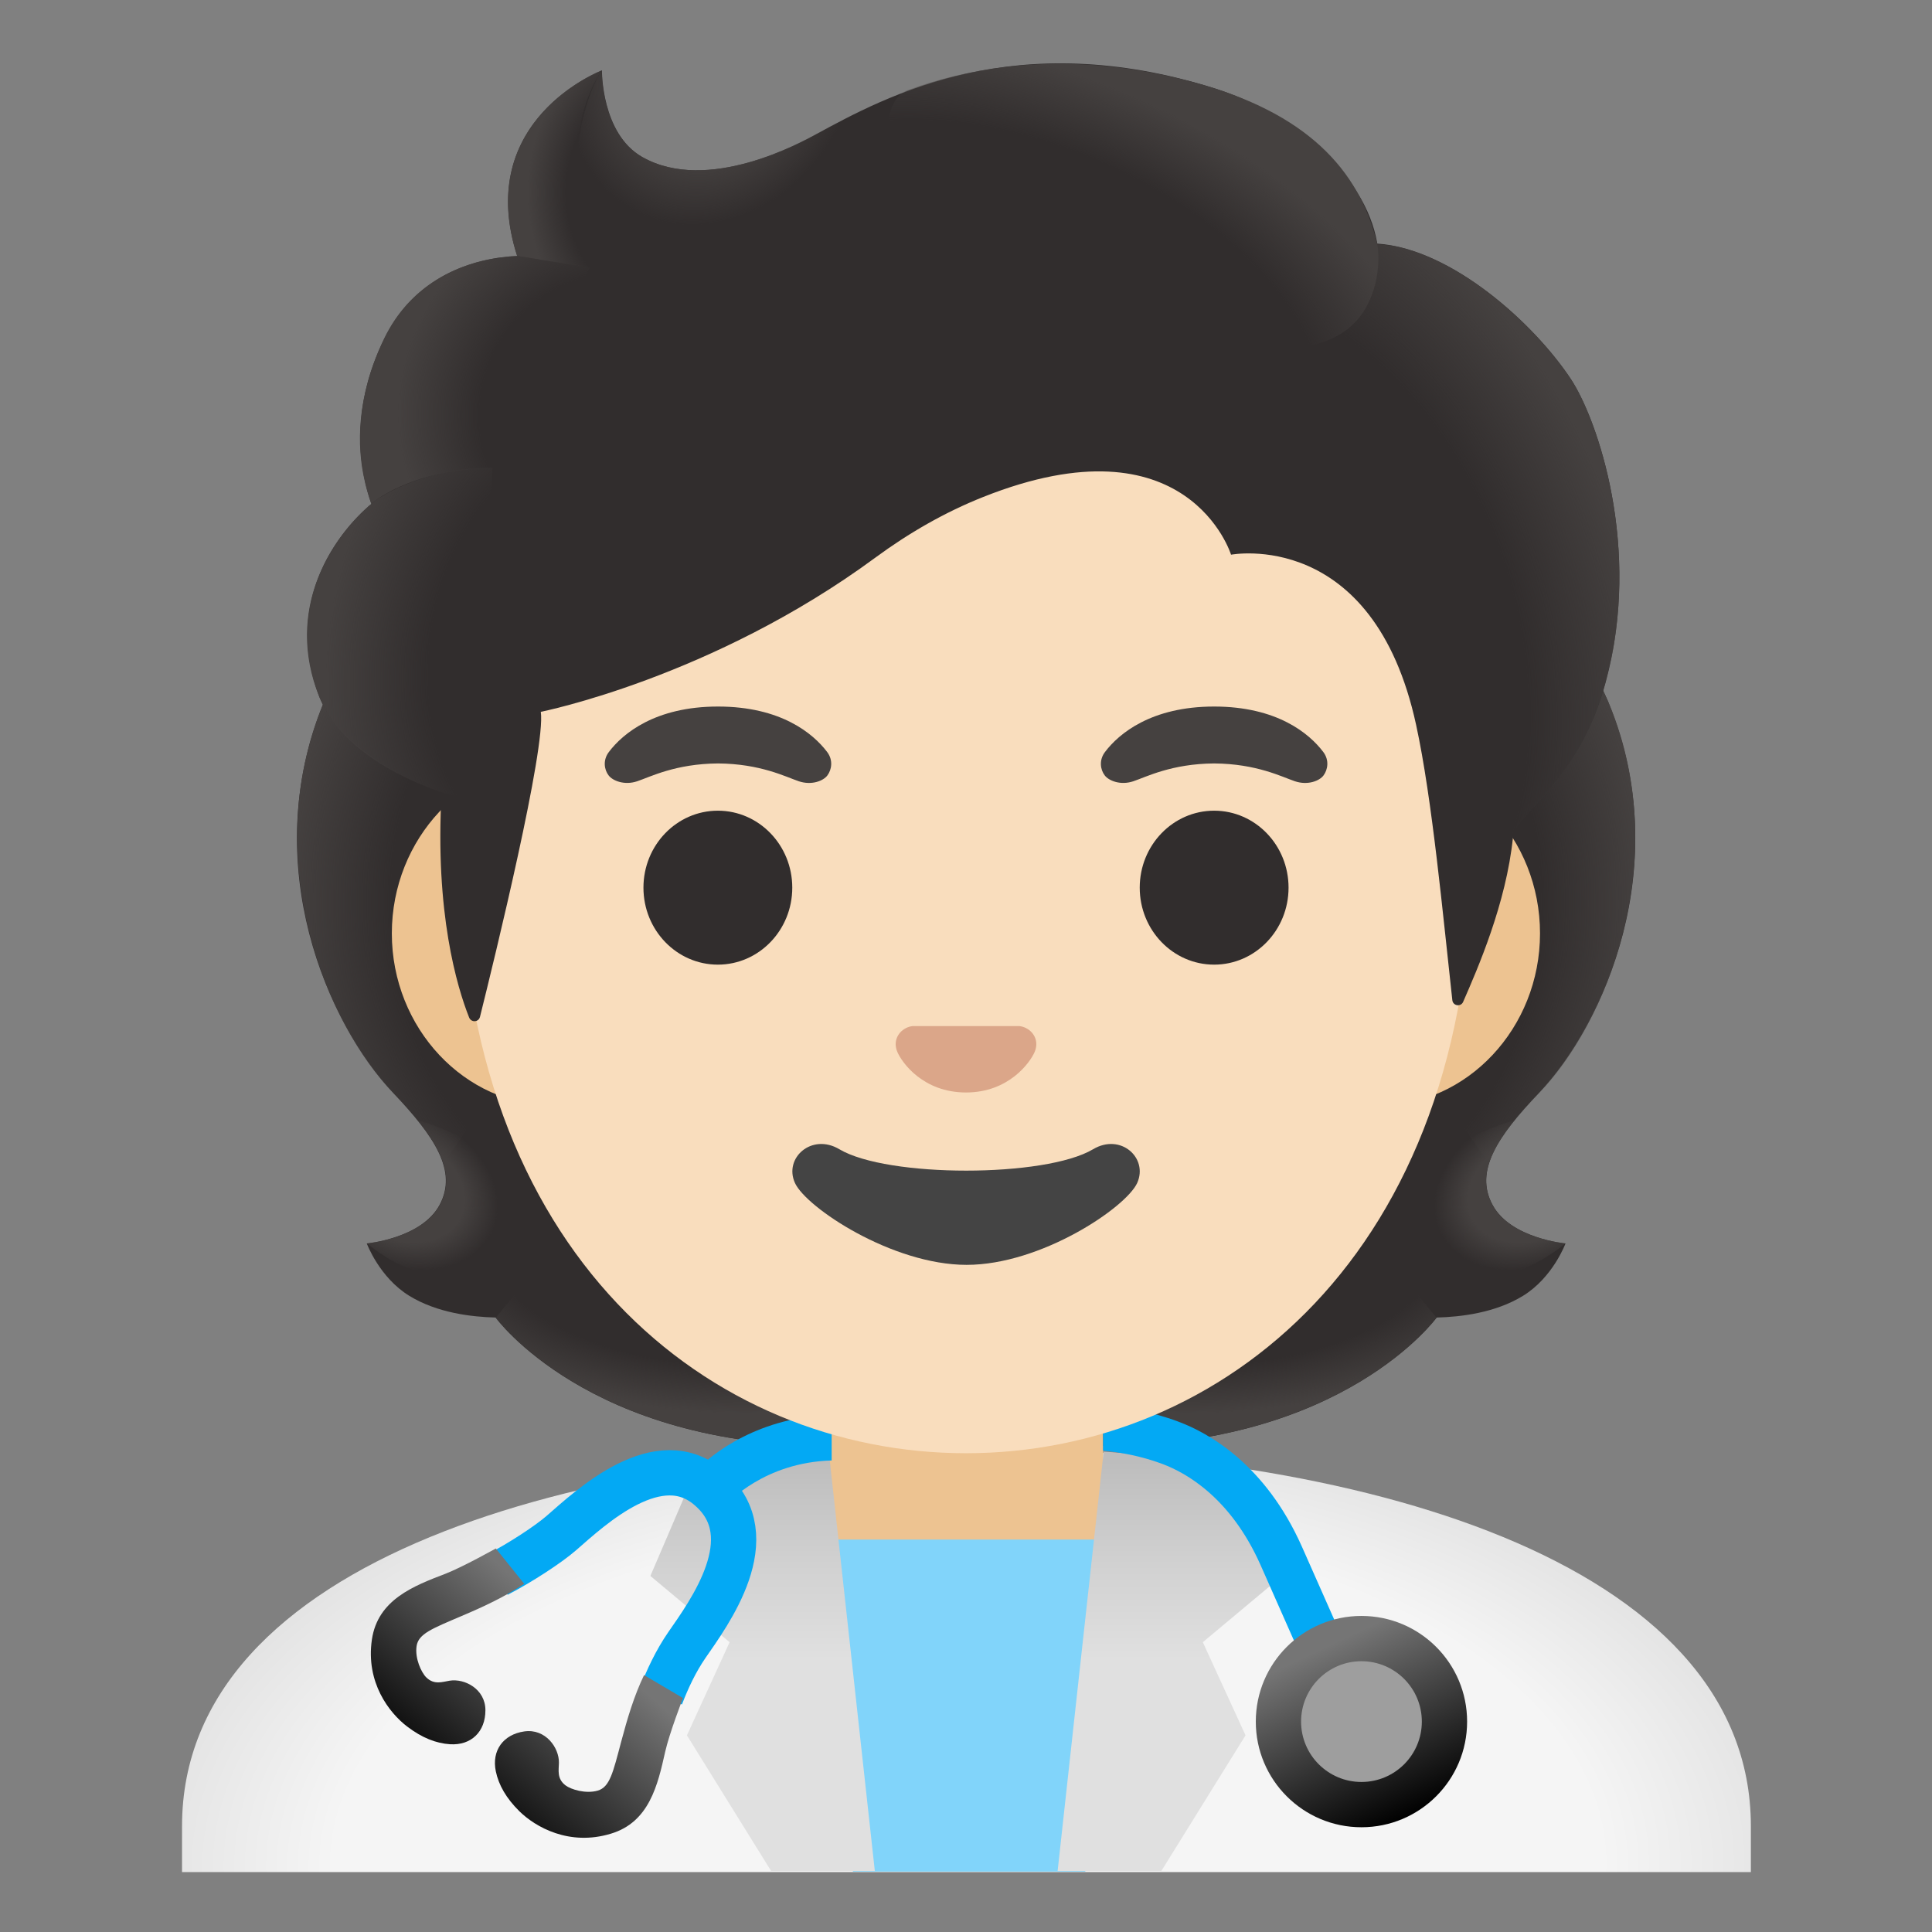 <svg enable-background="new 0 0 128 128" viewBox="0 0 128 128" xmlns="http://www.w3.org/2000/svg" xmlns:xlink="http://www.w3.org/1999/xlink"><rect x="0" y="0" width="128" height="128" fill="#808080" stroke="none"/><radialGradient id="a" cx="64.14" cy="4.46" gradientTransform="matrix(-1.08 .004 .003 .584 133.4 120.64)" gradientUnits="userSpaceOnUse" r="69.46"><stop offset=".559" stop-color="#f5f5f5"/><stop offset="1" stop-color="#c6c6c6"/></radialGradient><linearGradient id="b"><stop offset=".728" stop-color="#454140" stop-opacity="0"/><stop offset="1" stop-color="#454140"/></linearGradient><radialGradient id="c" cx="99.64" cy="45.85" gradientTransform="matrix(1 0 0 .491 -21.06 59.63)" gradientUnits="userSpaceOnUse" r="23.42" xlink:href="#b"/><linearGradient id="d"><stop offset=".663" stop-color="#454140"/><stop offset="1" stop-color="#454140" stop-opacity="0"/></linearGradient><radialGradient id="e" cx="76.57" cy="49.33" gradientTransform="matrix(-.906 .424 -.314 -.672 186.51 79.36)" gradientUnits="userSpaceOnUse" r="6.92" xlink:href="#d"/><linearGradient id="f"><stop offset=".725" stop-color="#454140" stop-opacity="0"/><stop offset="1" stop-color="#454140"/></linearGradient><radialGradient id="g" cx="94.51" cy="68.91" gradientTransform="matrix(-.075 -.997 .831 -.062 33.49 157.62)" gradientUnits="userSpaceOnUse" r="30.4" xlink:href="#f"/><radialGradient id="h" cx="44.31" cy="68.91" gradientTransform="matrix(.075 -.997 -.831 -.062 98.27 107.56)" gradientUnits="userSpaceOnUse" r="30.4" xlink:href="#f"/><radialGradient id="i" cx="49.44" cy="45.85" gradientTransform="matrix(-1 0 0 .491 98.88 59.63)" gradientUnits="userSpaceOnUse" r="23.42" xlink:href="#b"/><radialGradient id="j" cx="26.37" cy="49.33" gradientTransform="matrix(.906 .424 .314 -.672 -13.02 100.63)" gradientUnits="userSpaceOnUse" r="6.92" xlink:href="#d"/><linearGradient id="k"><stop offset=".335" stop-color="#e0e0e0"/><stop offset=".668" stop-color="#d0d0d0"/><stop offset=".987" stop-color="#bdbdbd"/></linearGradient><linearGradient id="l" gradientTransform="matrix(-1 0 0 -1 104.16 128)" gradientUnits="userSpaceOnUse" x1="26.65" x2="26.65" xlink:href="#k" y1="11.25" y2="31.46"/><linearGradient id="m" gradientTransform="matrix(1 0 0 -1 37.76 128)" gradientUnits="userSpaceOnUse" x1="12.77" x2="12.77" xlink:href="#k" y1="11.25" y2="31.46"/><linearGradient id="n"><stop offset="0" stop-color="#757575"/><stop offset="1"/></linearGradient><linearGradient id="o" gradientTransform="matrix(1 0 0 -1 0 128)" gradientUnits="userSpaceOnUse" x1="34.01" x2="24.6" xlink:href="#n" y1="23.51" y2="12.68"/><linearGradient id="p" gradientTransform="matrix(1 0 0 -1 0 128)" gradientUnits="userSpaceOnUse" x1="42.81" x2="33.41" xlink:href="#n" y1="15.86" y2="5.03"/><linearGradient id="q" gradientTransform="matrix(1 0 0 -1 0 128)" gradientUnits="userSpaceOnUse" x1="87.86" x2="93.23" xlink:href="#n" y1="18.89" y2="7.52"/><linearGradient id="r"><stop offset=".699" stop-color="#454140" stop-opacity="0"/><stop offset="1" stop-color="#454140"/></linearGradient><radialGradient id="s" cx="82.02" cy="84.95" gradientTransform="matrix(.308 .952 .706 -.228 -3.18 -15.6)" gradientUnits="userSpaceOnUse" r="35.63" xlink:href="#r"/><radialGradient id="t" cx="47.28" cy="123.8" gradientTransform="matrix(.881 .473 .56 -1.045 -63.75 111.23)" gradientUnits="userSpaceOnUse" r="9.34"><stop offset=".58" stop-color="#454140"/><stop offset="1" stop-color="#454140" stop-opacity="0"/></radialGradient><radialGradient id="u" cx="159.06" cy="62.86" gradientTransform="matrix(-.938 -.394 -.218 .528 231.04 50.68)" gradientUnits="userSpaceOnUse" r="28.72" xlink:href="#r"/><radialGradient id="v" cx="43.53" cy="115.28" gradientTransform="matrix(1 0 0 -1.223 0 153.74)" gradientUnits="userSpaceOnUse" r="8.58"><stop offset=".702" stop-color="#454140" stop-opacity="0"/><stop offset="1" stop-color="#454140"/></radialGradient><radialGradient id="w" cx="42.35" cy="100.14" gradientTransform="matrix(-.966 -.26 -.243 .904 107.6 -51.63)" gradientUnits="userSpaceOnUse" r="16.08"><stop offset=".66" stop-color="#454140" stop-opacity="0"/><stop offset="1" stop-color="#454140"/></radialGradient><radialGradient id="x" cx="38.53" cy="84.61" gradientTransform="matrix(.991 .136 .192 -1.392 -15.84 155.92)" gradientUnits="userSpaceOnUse" r="16.89"><stop offset=".598" stop-color="#454140" stop-opacity="0"/><stop offset="1" stop-color="#454140"/></radialGradient><path d="m64.03 95.93c-25.51.07-51.97 7.33-51.97 25.06v3.04h1.56 1.56 97.69 1.56 1.57v-3.04c0-17.74-26.46-25-51.97-25.06z" fill="url(#a)"/><path d="m98.9 79.85c-1.25-2.27.34-4.58 3.06-7.44 4.31-4.54 9-15.07 4.64-25.76.03-.06-.86-1.86-.83-1.92l-1.79-.09c-.57-.08-20.26-.12-39.97-.12s-39.4.04-39.97.12c0 0-2.65 1.95-2.63 2.01-4.35 10.69.33 21.21 4.64 25.76 2.71 2.86 4.3 5.17 3.06 7.44-1.21 2.21-4.81 2.53-4.81 2.53s.83 2.26 2.83 3.48c1.85 1.13 4.13 1.39 5.7 1.43 0 0 6.15 8.51 22.23 8.51h8.95 8.95c16.08 0 22.23-8.51 22.23-8.51 1.57-.04 3.85-.3 5.7-1.43 2-1.22 2.83-3.48 2.83-3.48s-3.61-.32-4.82-2.53z" fill="#312d2d"/><path d="m63.99 95.79v-9.44l28.57-2.26 2.6 3.2s-6.15 8.51-22.23 8.51z" fill="url(#c)"/><path d="m95.1 83.16c-4.28-6.5 5.21-8.93 5.21-8.93s.01.01.01.01c-1.65 2.05-2.4 3.84-1.43 5.61 1.21 2.21 4.81 2.53 4.81 2.53s-4.91 4.36-8.6.78z" fill="url(#e)"/><path d="m106.62 46.65c4.25 10.35-.22 21.01-4.41 25.51-.57.62-3.01 3.01-3.57 4.92 0 0-9.54-13.31-12.39-21.13-.57-1.58-1.1-3.2-1.17-4.88-.05-1.26.14-2.76.87-3.83.89-1.31 20.16-1.7 20.16-1.7 0 .01.51 1.11.51 1.11z" fill="url(#g)"/><path d="m21.4 46.65c-4.24 10.35.23 21.01 4.41 25.5.58.62 3.01 3.01 3.57 4.92 0 0 9.54-13.31 12.39-21.13.58-1.58 1.1-3.2 1.17-4.88.05-1.26-.14-2.76-.87-3.83-.89-1.31-1.93-.96-3.44-.96-2.88 0-15.49-.74-16.47-.74.01.02-.76 1.12-.76 1.12z" fill="url(#h)"/><path d="m64.03 95.79v-9.44l-28.57-2.26-2.6 3.2s6.15 8.51 22.23 8.51z" fill="url(#i)"/><path d="m32.92 83.16c4.28-6.5-5.21-8.93-5.21-8.93s-.01.01-.01.01c1.65 2.05 2.4 3.84 1.43 5.61-1.21 2.21-4.81 2.53-4.81 2.53s4.91 4.36 8.6.78z" fill="url(#j)"/><path d="m54.92 90.08v20.96c0 5.26 3.7 9.53 8.26 9.53h1.65c4.56 0 8.26-4.26 8.26-9.53v-20.96z" fill="#edc391"/><path d="m52.66 102 3.85 22h7.71.44 7.24l3.44-22z" fill="#81d4fa"/><path d="m73.12 96.17c5.92.43 8.69.94 8.69.94l3.13 7.3-5.25 4.39 2.83 6.17-5.58 8.99h-6.87z" fill="url(#l)"/><path d="m54.91 96.17c-5.92.43-8.69.94-8.69.94l-3.13 7.3 5.25 4.39-2.83 6.17 5.58 8.99h6.87z" fill="url(#m)"/><path d="m32.94 104.33c1.57-.82 3.4-2.02 4.25-2.76 1.92-1.67 6.47-5.97 9.86-2.94 3.66 3.21-.1 8.27-1.55 10.37-.72 1.05-1.27 2.21-1.72 3.39" fill="none" stroke="#03a9f4" stroke-miterlimit="10" stroke-width="3"/><path d="m29.79 111.35c-.49.08-1.02.29-1.54-.21-.34-.33-.77-1.27-.65-2.08.12-.82 1.03-1.16 2.97-1.99 1.51-.64 2.9-1.29 4.16-2.14l-1.88-2.34s-2.17 1.22-3.35 1.68c-2.09.8-4.47 1.71-4.86 4.35-.42 2.84 1.14 4.86 2.34 5.77.98.75 1.92 1.11 2.83 1.17 1.41.09 2.35-.83 2.35-2.25s-1.39-2.12-2.37-1.96z" fill="url(#o)"/><path d="m37.03 116.79c-.01.5-.14 1.05.43 1.49.38.29 1.37.58 2.15.35.79-.24 1-1.18 1.54-3.22.42-1.58.86-3.06 1.52-4.43l2.58 1.52s-.9 2.32-1.18 3.56c-.49 2.19-1.05 4.67-3.61 5.43-2.75.83-4.98-.44-6.05-1.49-.88-.87-1.37-1.74-1.56-2.64-.29-1.38.49-2.45 1.89-2.65s2.31 1.08 2.29 2.08z" fill="url(#p)"/><path d="m55.1 93.75c-4.63.09-7.93 2.45-9.19 3.91l2.27 1.96c.03-.03 2.45-2.74 6.92-2.86z" fill="#03a9f4"/><path d="m86.26 102.48c-2.43-5.47-6.19-7.55-8.21-8.3-1.85-.69-3.65-.97-4.97-1.08v3.01c1.08.1 2.49.34 3.93.88 1.58.59 4.53 2.24 6.51 6.71 2.78 6.26 3.48 7.89 3.49 7.89l2.75-1.19s-.7-1.62-3.5-7.92z" fill="#03a9f4"/><circle cx="90.2" cy="114.06" fill="url(#q)" r="7"/><circle cx="90.2" cy="114.06" fill="#9e9e9e" r="4"/><path d="m91.33 50.43h-54.66c-5.89 0-10.71 5.14-10.71 11.41s4.82 11.41 10.71 11.41h54.65c5.89 0 10.71-5.14 10.71-11.41s-4.81-11.41-10.7-11.41z" fill="#edc391"/><path d="m64 11.07c-17.4 0-33.52 18.61-33.52 45.4 0 26.64 16.61 39.81 33.52 39.81s33.52-13.18 33.52-39.82c0-26.78-16.12-45.39-33.52-45.39z" fill="#f9ddbd"/><path d="m54.8 49.82c-.93-1.23-3.07-3.01-7.23-3.01s-6.31 1.79-7.23 3.01c-.41.54-.31 1.17-.02 1.55.26.35 1.04.68 1.9.39s2.54-1.16 5.35-1.18c2.81.02 4.49.89 5.35 1.18s1.64-.03 1.9-.39c.28-.38.39-1.01-.02-1.55z" fill="#454140"/><path d="m87.67 49.82c-.93-1.23-3.07-3.01-7.23-3.01s-6.31 1.79-7.23 3.01c-.41.54-.31 1.17-.02 1.55.26.35 1.04.68 1.9.39s2.54-1.16 5.35-1.18c2.81.02 4.49.89 5.35 1.18s1.64-.03 1.9-.39c.28-.38.39-1.01-.02-1.55z" fill="#454140"/><ellipse cx="47.56" cy="58.81" fill="#312d2d" rx="4.93" ry="5.1"/><ellipse cx="80.44" cy="58.81" fill="#312d2d" rx="4.93" ry="5.1"/><path d="m72.42 76.14c-3.18 1.89-13.63 1.89-16.81 0-1.83-1.09-3.7.58-2.94 2.24.75 1.63 6.44 5.42 11.37 5.42s10.55-3.79 11.3-5.42c.75-1.66-1.09-3.33-2.92-2.24z" fill="#444"/><path d="m67.86 68.06c-.11-.04-.21-.07-.32-.08h-7.08c-.11.01-.22.04-.32.08-.64.26-.99.92-.69 1.63s1.71 2.69 4.55 2.69 4.25-1.99 4.55-2.69c.3-.71-.05-1.37-.69-1.63z" fill="#dba689"/><path d="m104.07 25.11c-2.44-3.69-7.91-8.64-12.82-8.97-.79-4.72-5.84-8.72-10.73-10.27-13.23-4.19-21.84.51-26.46 3.03-.96.52-7.17 3.97-11.51 1.5-2.72-1.55-2.67-5.74-2.67-5.74s-8.52 3.25-5.61 12.3c-2.93.12-6.77 1.36-8.8 5.47-2.42 4.9-1.56 8.99-.86 10.95-2.52 2.14-5.69 6.69-3.52 12.6 1.64 4.45 8.17 6.5 8.17 6.5-.46 8.01 1.03 12.94 1.82 14.93.14.35.63.32.72-.04.99-3.97 4.37-17.8 4.03-20.21 0 0 11.35-2.25 22.17-10.22 2.2-1.62 4.59-3 7.13-4.01 13.59-5.41 16.43 3.82 16.43 3.82s9.42-1.81 12.26 11.27c1.07 4.9 1.79 12.75 2.4 18.24.04.39.57.47.72.11.95-2.18 2.85-6.5 3.3-10.91.16-1.55 4.34-3.6 6.14-10.26 2.41-8.88-.54-17.42-2.31-20.09z" fill="#312d2d"/><path d="m100.22 55.5c.16-1.55 4.34-3.6 6.14-10.26.19-.71.35-1.43.5-2.15 1.46-8.09-1.16-15.52-2.79-17.98-2.26-3.41-7.1-7.89-11.69-8.81-.4-.05-.79-.1-1.16-.12 0 0 .33 2.15-.54 3.86-1.12 2.22-3.41 2.75-3.41 2.75 11.97 11.98 11.12 22 12.95 32.71z" fill="url(#s)"/><path d="m56.95 7.39c-1.1.53-2.06 1.06-2.9 1.51-.96.52-7.17 3.97-11.51 1.5-2.67-1.52-2.67-5.58-2.67-5.72-1.23 1.57-4.95 12.78 5.93 13.53 4.69.32 7.58-3.77 9.3-7.23.62-1.26 1.59-3.1 1.85-3.59z" fill="url(#t)"/><path d="m79.16 5.47c7.32 1.98 10.89 5.71 12.08 10.68.35 1.46.77 15.08-25.23-.4-9.67-5.76-7.03-9.36-5.9-9.77 4.42-1.6 10.85-2.73 19.05-.51z" fill="url(#u)"/><path d="m39.84 4.68c-.01.01-.03.01-.06.03 0 0 0 0-.01 0-.93.39-8.24 3.78-5.51 12.25l7.78 1.25c-6.89-6.98-2.17-13.55-2.17-13.55s-.02.01-.03.02z" fill="url(#v)"/><path d="m39.07 17.73-4.81-.77c-.19 0-.83.06-1.18.11-2.71.38-5.9 1.78-7.63 5.36-1.86 3.86-1.81 7.17-1.3 9.38.15.74.45 1.58.45 1.58s2.38-2.26 8.05-2.41z" fill="url(#w)"/><path d="m24.37 33.58c-2.37 2.1-5.56 6.79-3.21 12.61 1.77 4.39 8.09 6.29 8.09 6.29 0 .02 1.26.4 1.91.4l1.48-21.9c-3.03 0-5.94.91-7.82 2.22.03.03-.46.35-.45.38z" fill="url(#x)"/></svg>